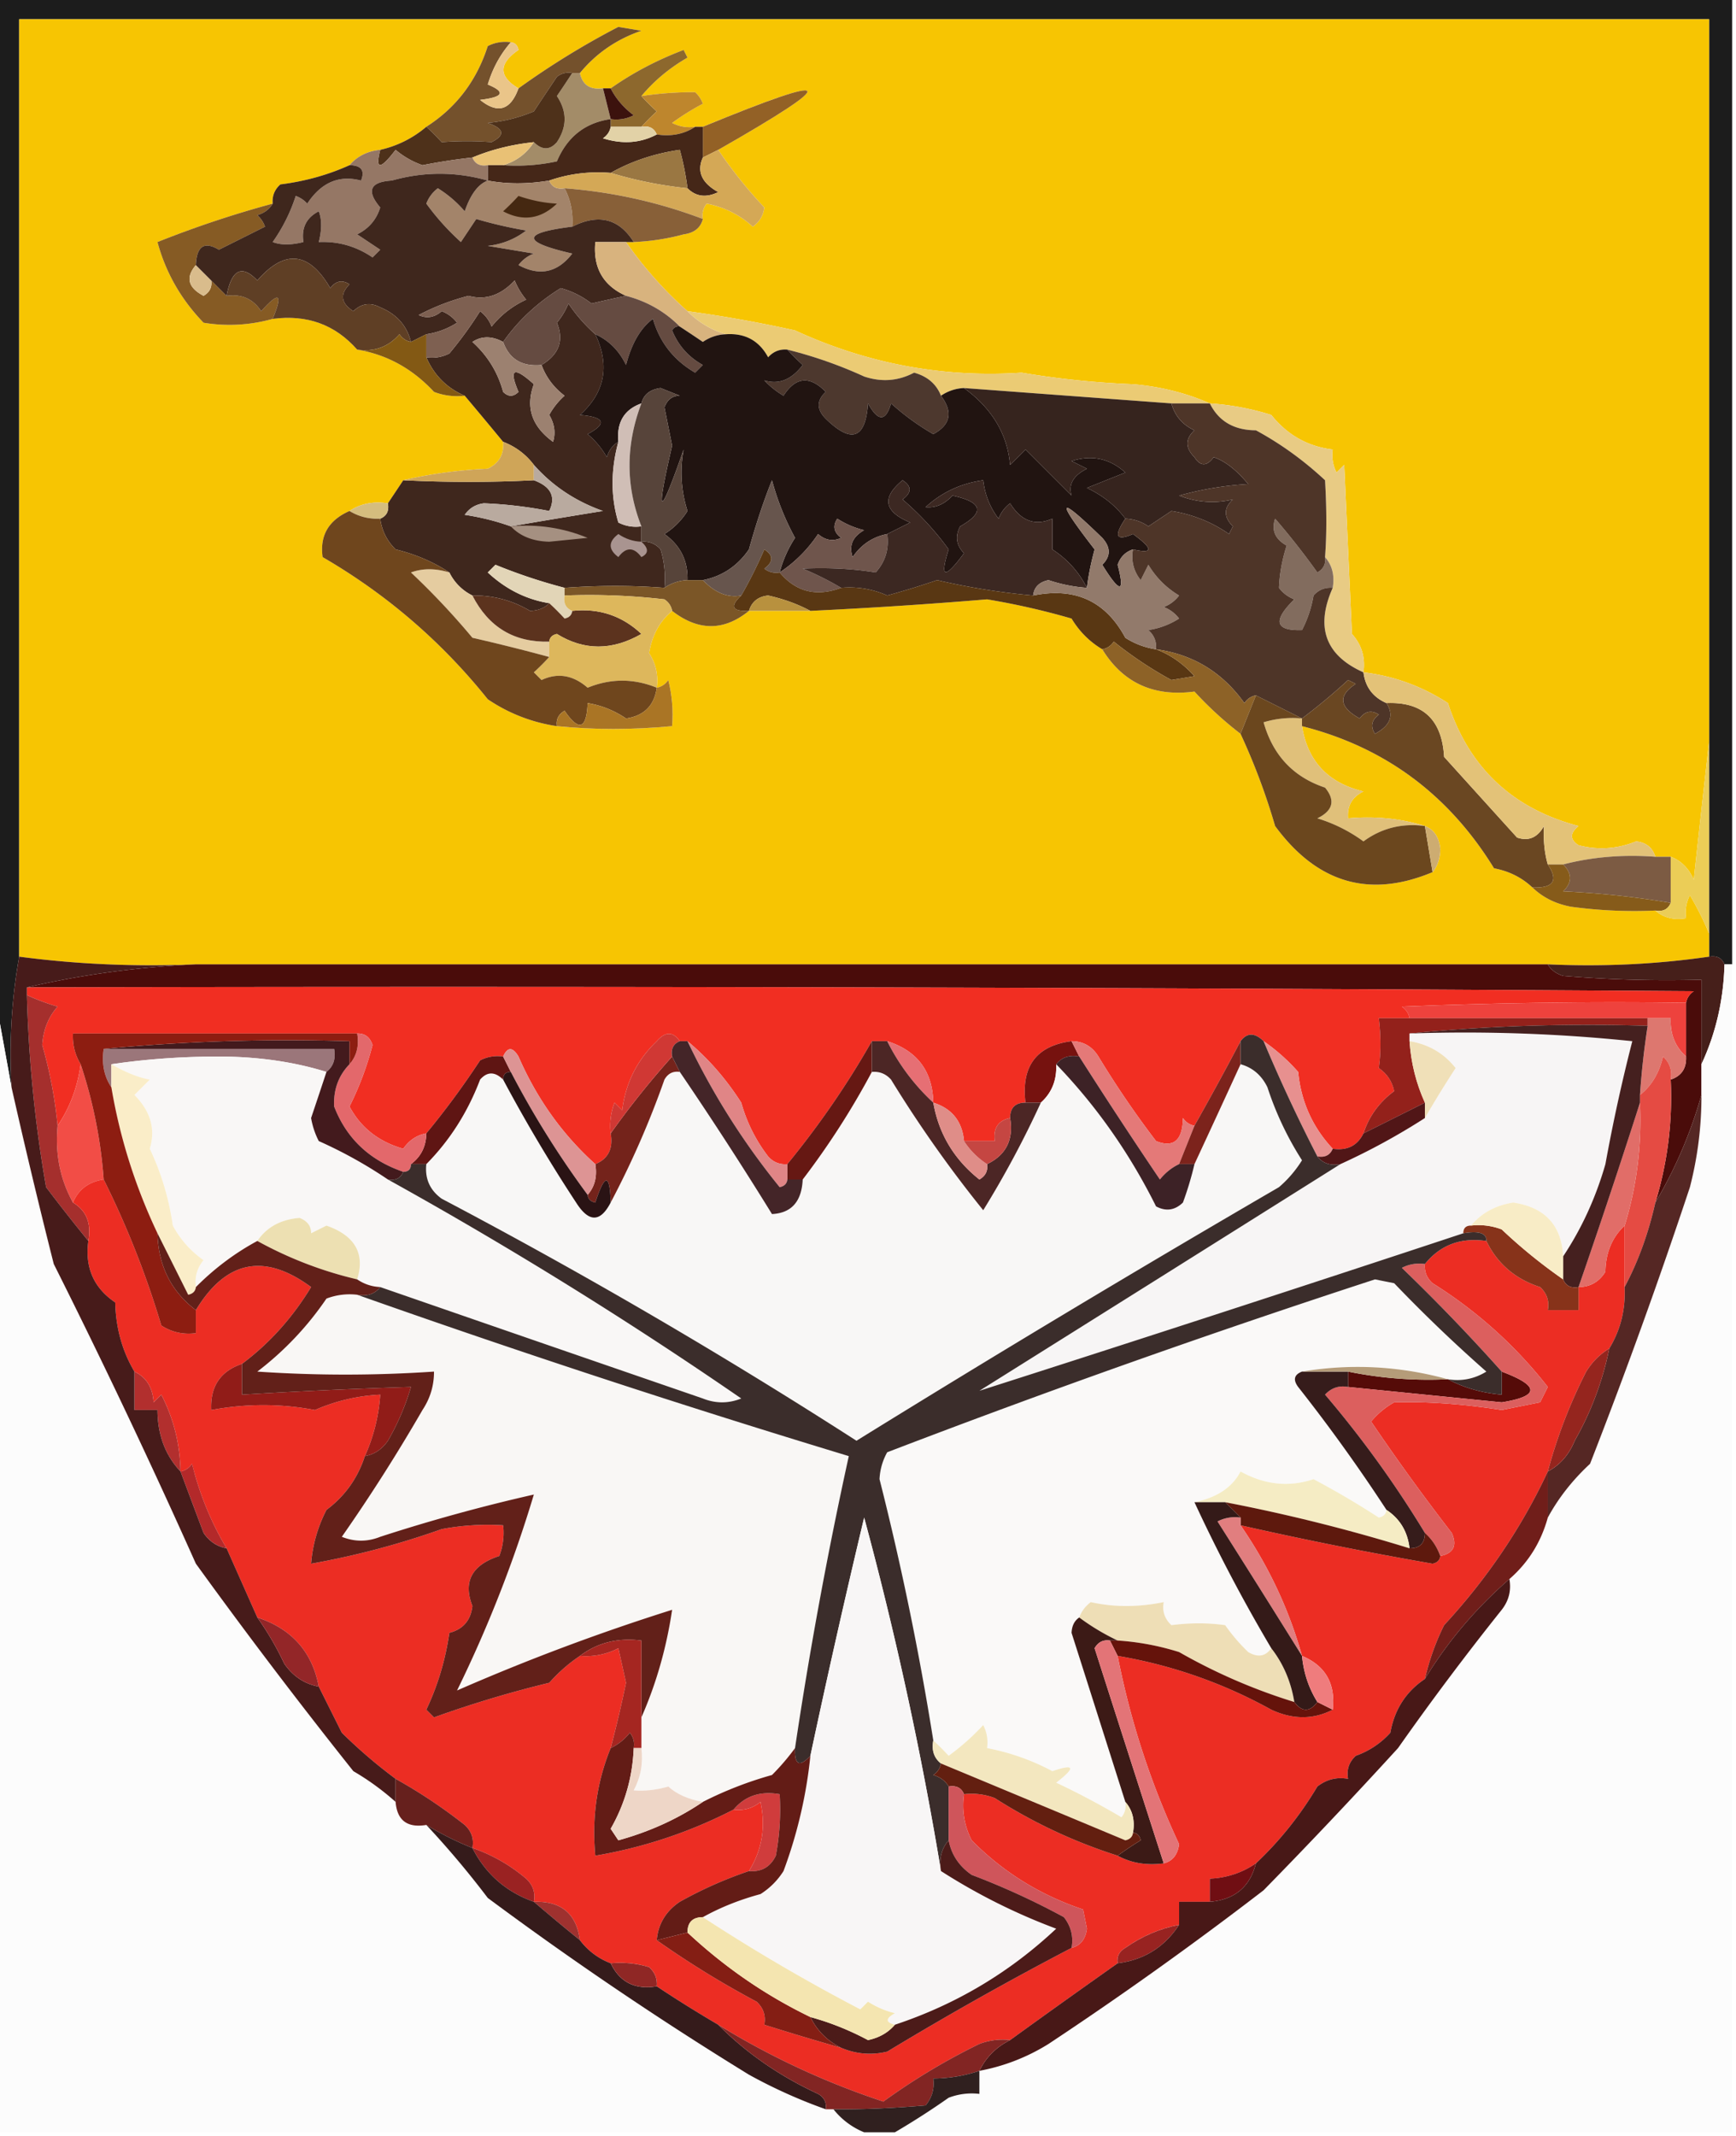<svg xmlns="http://www.w3.org/2000/svg" width="226" height="278" style="shape-rendering:geometricPrecision;text-rendering:geometricPrecision;image-rendering:optimizeQuality;fill-rule:evenodd;clip-rule:evenodd"><path style="opacity:1" fill="#1c1c1c" d="M-.5-.5h226v126h-1c-.342-.838-1.008-1.172-2-1V2.5H2.5v122c-.989 5.475-1.322 11.142-1 17l-2-11V-.5z"/><path style="opacity:1" fill="#f7c502" d="M222.5 96.5a3213.956 3213.956 0 0 0-2 18c-.641-1.493-1.641-2.493-3-3h-2c-.366-1.195-1.199-1.861-2.5-2-2.453.993-4.953 1.16-7.5.5-1.141-.741-1.141-1.575 0-2.5-8.602-2.27-14.268-7.603-17-16-3.389-2.2-7.056-3.532-11-4 .269-1.929-.231-3.595-1.5-5l-1-22-1 1a4.934 4.934 0 0 1-.5-3c-3.237-.386-5.903-1.886-8-4.5a34.084 34.084 0 0 0-8-1.5c-3.077-1.356-6.41-2.19-10-2.5a113.529 113.529 0 0 1-14.5-1.5c-10.223.68-20.057-1.154-29.5-5.5a171.482 171.482 0 0 0-14-2.5 51.156 51.156 0 0 1-8-9h1a29.51 29.51 0 0 0 6.5-1c1.376-.184 2.209-.85 2.5-2a2.428 2.428 0 0 1 .5-2c2.312.455 4.312 1.455 6 3 .87-.608 1.37-1.441 1.5-2.5a60.786 60.786 0 0 1-6-7.5c16.13-9.193 15.463-10.193-2-3h-1a4.932 4.932 0 0 1-3-.5 32.034 32.034 0 0 1 4-2.5 3.646 3.646 0 0 0-1-1.5 45.312 45.312 0 0 0-7 .5c1.663-1.99 3.663-3.657 6-5l-.5-1c-3.465 1.314-6.632 2.98-9.5 5h-1c-1.679.215-2.679-.452-3-2 2.112-2.563 4.779-4.396 8-5.5l-3-.5a104.808 104.808 0 0 0-13 8c-2.609-1.545-2.609-3.212 0-5-.124-.607-.457-.94-1-1a4.932 4.932 0 0 0-3 .5c-1.455 4.524-4.122 8.024-8 10.5a13.935 13.935 0 0 1-6 3c-1.653.16-2.986.826-4 2-2.8 1.266-5.8 2.1-9 2.5-.752.67-1.086 1.504-1 2.5a137.508 137.508 0 0 0-15 5c1.072 3.971 3.072 7.471 6 10.5a20.68 20.68 0 0 0 9-.5c4.464-.591 8.13.742 11 4 3.85.637 7.184 2.47 10 5.5a8.434 8.434 0 0 0 4 .5 826.992 826.992 0 0 1 5 6c.14 1.624-.527 2.79-2 3.5-3.856.177-7.523.677-11 1.5l-2 3c-1.915-.284-3.581.049-5 1-2.72 1.195-3.887 3.195-3.5 6 8.33 4.84 15.496 11.006 21.5 18.5a21.565 21.565 0 0 0 9 3.5c4.81.487 9.81.487 15 0a18.436 18.436 0 0 0-.5-6c-.383.556-.883.89-1.5 1 .213-1.644-.12-3.144-1-4.5.38-2.326 1.38-4.16 3-5.5 3.408 2.645 6.742 2.645 10 0h8c7.71-.366 15.376-.866 23-1.5a96.366 96.366 0 0 1 11 2.5c1.021 1.688 2.355 3.021 4 4 2.693 4.37 6.693 6.203 12 5.5a46.759 46.759 0 0 0 6 5.5 84.727 84.727 0 0 1 4.5 12c5.463 7.439 12.296 9.439 20.5 6 .647-.774.98-1.774 1-3-.14-1.53-.807-2.53-2-3-3.125-.979-6.458-1.313-10-1-.14-1.624.527-2.79 2-3.5-4.602-1.1-7.269-3.933-8-8.5 10.763 2.73 19.096 8.898 25 18.5 1.952.366 3.618 1.199 5 2.5 1.342 1.293 3.009 2.126 5 2.5 3.652.499 7.318.665 11 .5 1.068.934 2.401 1.268 4 1a4.934 4.934 0 0 1 .5-3 39.445 39.445 0 0 1 2.5 5v3c-6.813.991-13.813 1.325-21 1h-176c-7.852.325-15.518-.008-23-1V2.5h220v94z"/><path style="opacity:1" fill="#8d682d" d="M83.5 12.5c.59.652 1.257 1.318 2 2a30.943 30.943 0 0 0-2 2h-4v-1a4.932 4.932 0 0 0 3-.5c-1.314-.985-2.314-2.152-3-3.5 2.868-2.02 6.035-3.686 9.5-5l.5 1c-2.337 1.343-4.337 3.01-6 5z"/><path style="opacity:1" fill="#a38c68" d="M74.5 9.5h1c.321 1.548 1.321 2.215 3 2l1 4c-3.315.472-5.649 2.305-7 5.5-2.31.497-4.643.663-7 .5 1.72-.522 3.052-1.522 4-3 1.075 1.062 2.075 1.062 3 0 1.333-2 1.333-4 0-6a186.2 186.2 0 0 0 2-3z"/><path style="opacity:1" fill="#3c120d" d="M78.5 11.5h1c.686 1.348 1.686 2.515 3 3.5a4.932 4.932 0 0 1-3 .5l-1-4z"/><path style="opacity:1" fill="#be862d" d="M90.5 16.5c-1.419.951-3.085 1.285-5 1-.342-.838-1.008-1.172-2-1a30.943 30.943 0 0 1 2-2 30.943 30.943 0 0 1-2-2 45.312 45.312 0 0 1 7-.5c.457.414.79.914 1 1.5a32.034 32.034 0 0 0-4 2.5c.948.483 1.948.65 3 .5z"/><path style="opacity:1" fill="#74512c" d="M75.5 9.5h-1a2.427 2.427 0 0 0-2 .5 559.17 559.17 0 0 0-3 4.5 20.216 20.216 0 0 1-6 1.5c2.145.743 2.311 1.576.5 2.5a41.666 41.666 0 0 0-6.5 0 30.943 30.943 0 0 0-2-2c3.878-2.476 6.545-5.976 8-10.5a4.932 4.932 0 0 1 3-.5c-1.37 1.568-2.37 3.401-3 5.5 2.378.975 2.044 1.641-1 2 2.298 1.858 3.965 1.358 5-1.5 4.15-2.99 8.484-5.656 13-8l3 .5c-3.221 1.104-5.888 2.937-8 5.5z"/><path style="opacity:1" fill="#eac589" d="M66.5 5.5c.543.06.876.393 1 1-2.609 1.788-2.609 3.455 0 5-1.035 2.858-2.702 3.358-5 1.5 3.044-.359 3.378-1.025 1-2 .63-2.099 1.63-3.932 3-5.5z"/><path style="opacity:1" fill="#936126" d="m93.5 19.5-2 1v-4c17.463-7.193 18.13-6.193 2 3z"/><path style="opacity:1" fill="#4e311a" d="M74.5 9.5a186.2 186.2 0 0 1-2 3c1.333 2 1.333 4 0 6-.925 1.062-1.925 1.062-3 0-2.873.302-5.54.969-8 2a77.148 77.148 0 0 0-6.5 1 11.074 11.074 0 0 1-3.5-2c-2.007 2.63-2.674 2.63-2 0a13.935 13.935 0 0 0 6-3c.651.59 1.318 1.257 2 2 2.249-.17 4.416-.17 6.5 0 1.811-.924 1.645-1.757-.5-2.5a20.216 20.216 0 0 0 6-1.5 559.17 559.17 0 0 1 3-4.5 2.427 2.427 0 0 1 2-.5z"/><path style="opacity:1" fill="#e9c175" d="M69.5 18.5c-.948 1.478-2.28 2.478-4 3h-2c-.992.172-1.658-.162-2-1 2.46-1.031 5.127-1.698 8-2z"/><path style="opacity:1" fill="#452718" d="M79.5 15.5v1c-.11.617-.444 1.117-1 1.5 2.538.796 4.872.63 7-.5 1.915.285 3.581-.049 5-1h1v4c-.817 1.808-.15 3.308 2 4.5-1.566.765-2.9.598-4-.5a35.64 35.64 0 0 0-1-5c-3.293.476-6.293 1.476-9 3-2.779-.221-5.445.112-8 1-2.839.469-5.505.469-8 0v-2h2c2.357.163 4.69-.003 7-.5 1.351-3.195 3.685-5.028 7-5.5z"/><path style="opacity:1" fill="#e2d2a7" d="M79.5 16.5h4c.992-.172 1.658.162 2 1-2.128 1.13-4.462 1.296-7 .5.556-.383.89-.883 1-1.5z"/><path style="opacity:1" fill="#9a7742" d="M89.5 24.5a53.765 53.765 0 0 1-10-2c2.707-1.524 5.707-2.524 9-3a35.64 35.64 0 0 1 1 5z"/><path style="opacity:1" fill="#957765" d="M49.5 19.5c-.674 2.63-.007 2.63 2 0a11.074 11.074 0 0 0 3.5 2 77.148 77.148 0 0 1 6.5-1c.342.838 1.008 1.172 2 1v2c-4.155-1.178-8.322-1.178-12.5 0-2.831.17-3.331 1.337-1.5 3.5-.488 1.584-1.488 2.75-3 3.5l3 2-1 1c-2.118-1.446-4.451-2.113-7-2 .406-1.61.406-2.942 0-4-1.611.82-2.278 2.154-2 4-1.61.406-2.943.406-4 0a22.121 22.121 0 0 0 3-6c.586.21 1.086.543 1.5 1 1.819-2.757 4.152-3.757 7-3 .528-1.316.028-1.983-1.5-2 1.014-1.174 2.347-1.84 4-2z"/><path style="opacity:1" fill="#a3846a" d="M63.5 23.5c2.495.469 5.161.469 8 0 .342.838 1.008 1.172 2 1 .8 1.542 1.134 3.209 1 5-6.63.817-6.63 1.984 0 3.5-1.91 2.482-4.243 2.982-7 1.5a4.452 4.452 0 0 1 2-1.5l-6-1c1.884-.216 3.55-.883 5-2a56.691 56.691 0 0 1-6.5-1.5 582.15 582.15 0 0 1-2 3 32.292 32.292 0 0 1-4.5-5 4.452 4.452 0 0 1 1.5-2 14.974 14.974 0 0 1 3.5 3c.756-2.207 1.756-3.54 3-4z"/><path style="opacity:1" fill="#d4a856" d="M93.5 19.5a60.786 60.786 0 0 0 6 7.5c-.13 1.059-.63 1.892-1.5 2.5-1.688-1.545-3.688-2.545-6-3a2.428 2.428 0 0 0-.5 2c-5.739-2.183-11.739-3.516-18-4-.992.172-1.658-.162-2-1 2.555-.888 5.221-1.221 8-1a53.765 53.765 0 0 0 10 2c1.1 1.098 2.434 1.265 4 .5-2.15-1.192-2.817-2.692-2-4.5l2-1z"/><path style="opacity:1" fill="#452811" d="M67.5 25.5c1.705.588 3.372.921 5 1-2.1 2.02-4.433 2.354-7 1a30.943 30.943 0 0 0 2-2z"/><path style="opacity:1" fill="#886038" d="M73.5 24.5c6.261.484 12.261 1.817 18 4-.291 1.15-1.124 1.816-2.5 2a29.51 29.51 0 0 1-6.5 1c-1.915-3.056-4.582-3.723-8-2 .134-1.791-.2-3.458-1-5z"/><path style="opacity:1" fill="#865b24" d="M35.5 26.5c-.417.722-1.084 1.222-2 1.5.457.414.79.914 1 1.5-1.99.998-3.99 1.998-6 3-1.896-1.14-2.896-.473-3 2-1.367 1.593-1.034 2.926 1 4 .797-.457 1.13-1.124 1-2l2 2c1.951-.273 3.451.393 4.5 2 2.355-2.63 2.855-2.297 1.5 1a20.68 20.68 0 0 1-9 .5c-2.928-3.029-4.928-6.529-6-10.5a137.508 137.508 0 0 1 15-5z"/><path style="opacity:1" fill="#d9bc8c" d="m25.5 34.5 2 2c.13.876-.203 1.543-1 2-2.034-1.074-2.367-2.407-1-4z"/><path style="opacity:1" fill="#3f271d" d="M45.5 21.5c1.528.017 2.028.684 1.5 2-2.848-.757-5.181.243-7 3a3.646 3.646 0 0 0-1.5-1 22.121 22.121 0 0 1-3 6c1.057.406 2.39.406 4 0-.278-1.846.389-3.18 2-4 .406 1.058.406 2.39 0 4 2.549-.113 4.882.554 7 2l1-1-3-2c1.512-.75 2.512-1.916 3-3.5-1.831-2.163-1.331-3.33 1.5-3.5 4.178-1.178 8.345-1.178 12.5 0-1.244.46-2.244 1.793-3 4a14.974 14.974 0 0 0-3.5-3 4.452 4.452 0 0 0-1.5 2 32.292 32.292 0 0 0 4.5 5 582.15 582.15 0 0 0 2-3 56.691 56.691 0 0 0 6.5 1.5c-1.45 1.117-3.116 1.784-5 2l6 1a4.452 4.452 0 0 0-2 1.5c2.757 1.482 5.09.982 7-1.5-6.63-1.516-6.63-2.683 0-3.5 3.418-1.723 6.085-1.056 8 2h-5c-.313 3.337 1.02 5.67 4 7-1.397.295-2.897.629-4.5 1a11.292 11.292 0 0 0-4-2c-3.05 1.889-5.55 4.222-7.5 7-1.467-.792-2.8-.792-4 0 1.973 1.781 3.307 3.948 4 6.5.667.667 1.333.667 2 0-1.29-3.025-.624-3.359 2-1-1.108 2.99-.275 5.49 2.5 7.5.353-1.172.187-2.338-.5-3.5a9.265 9.265 0 0 1 2-2.5c-1.41-1.07-2.41-2.403-3-4 2.279-1.368 2.946-3.202 2-5.5a9.468 9.468 0 0 0 1.5-2.5 20.665 20.665 0 0 0 3.5 4c1.92 4.091 1.253 7.591-2 10.5 3.242.283 3.576 1.117 1 2.5a10.76 10.76 0 0 1 2.5 3c.278-.916.778-1.583 1.5-2-1 3.67-1 7.17 0 10.5.948.483 1.948.65 3 .5v2c.996-.086 1.83.248 2.5 1 .493 1.634.66 3.3.5 5-4.215-.323-8.548-.323-13 0a71.237 71.237 0 0 1-9-3l-1 1c2.34 2.18 5.007 3.513 8 4-.597.639-1.43.972-2.5 1-2.27-1.36-4.77-2.027-7.5-2a6.541 6.541 0 0 1-3-3c-2.064-1.368-4.398-2.368-7-3-1.13-1.122-1.797-2.456-2-4 .838-.342 1.172-1.008 1-2l2-3c5.727.283 11.394.283 17 0 2.228.822 2.895 2.155 2 4a55.713 55.713 0 0 0-8.5-1c-1.059.13-1.892.63-2.5 1.5 2.086.315 4.086.815 6 1.5 3.853-.666 7.853-1.333 12-2-3.58-1.266-6.58-3.266-9-6a8.95 8.95 0 0 0-4-3 826.992 826.992 0 0 0-5-6c-2.315-.992-3.982-2.658-5-5a4.932 4.932 0 0 0 3-.5 51.095 51.095 0 0 0 4-5.5 4.452 4.452 0 0 1 1.5 2 12.173 12.173 0 0 1 4.5-3.5 9.468 9.468 0 0 1-1.5-2.5c-1.816 1.941-3.816 2.608-6 2a29.917 29.917 0 0 0-6.5 2.5c1.049.492 2.049.326 3-.5a4.452 4.452 0 0 1 2 1.5 10.123 10.123 0 0 1-4 1.5l-2 1c-.531-2.124-1.864-3.624-4-4.5-1.284-.684-2.45-.517-3.5.5-1.617-1.036-1.784-2.203-.5-3.5-.95-.617-1.782-.45-2.5.5-2.762-4.761-5.929-5.094-9.5-1-2.012-2.11-3.345-1.443-4 2l-2-2-2-2c.104-2.473 1.104-3.14 3-2 2.01-1.002 4.01-2.002 6-3a3.646 3.646 0 0 0-1-1.5c.916-.278 1.583-.778 2-1.5-.086-.996.248-1.83 1-2.5 3.2-.4 6.2-1.234 9-2.5z"/><path style="opacity:1" fill="#d8b37e" d="M81.5 31.5a51.156 51.156 0 0 0 8 9 11.45 11.45 0 0 0 5 3 5.576 5.576 0 0 0-3 1 186.2 186.2 0 0 0-3-2c-1.93-1.95-4.263-3.283-7-4-2.98-1.33-4.313-3.663-4-7h4z"/><path style="opacity:1" fill="#5f3f25" d="M53.5 44.5c-.617-.11-1.117-.444-1.5-1-1.444 1.655-3.278 2.322-5.5 2-2.87-3.258-6.536-4.591-11-4 1.355-3.297.855-3.63-1.5-1-1.049-1.607-2.549-2.273-4.5-2 .655-3.443 1.988-4.11 4-2 3.571-4.094 6.738-3.761 9.5 1 .718-.95 1.55-1.117 2.5-.5-1.284 1.297-1.117 2.464.5 3.5 1.05-1.017 2.216-1.184 3.5-.5 2.136.876 3.469 2.376 4 4.5z"/><path style="opacity:1" fill="#654b41" d="M81.5 38.5c2.737.717 5.07 2.05 7 4-.438-.065-.772.101-1 .5.805 1.972 2.138 3.472 4 4.5l-1 1c-2.784-1.614-4.618-3.948-5.5-7-1.604 1.187-2.77 3.187-3.5 6-.91-1.875-2.243-3.208-4-4a20.665 20.665 0 0 1-3.5-4 9.468 9.468 0 0 1-1.5 2.5c.946 2.298.279 4.132-2 5.5-2.534.24-4.2-.76-5-3 1.95-2.778 4.45-5.111 7.5-7a11.292 11.292 0 0 1 4 2c1.603-.371 3.103-.705 4.5-1z"/><path style="opacity:1" fill="#ebcb74" d="M89.5 40.5c4.69.638 9.356 1.471 14 2.5 9.443 4.346 19.277 6.18 29.5 5.5 4.749.805 9.582 1.305 14.5 1.5 3.59.31 6.923 1.144 10 2.5h-5c-8.697-.642-17.697-1.31-27-2a5.728 5.728 0 0 0-3 1c-.605-1.526-1.771-2.526-3.5-3-2.064 1.091-4.231 1.258-6.5.5a57.15 57.15 0 0 0-10-3.5c-.996-.086-1.829.248-2.5 1-1.174-2.17-3.007-3.17-5.5-3a11.45 11.45 0 0 1-5-3z"/><path style="opacity:1" fill="#7e6051" d="M55.5 46.5v-3a10.123 10.123 0 0 0 4-1.5 4.452 4.452 0 0 0-2-1.5c-.951.826-1.951.992-3 .5a29.917 29.917 0 0 1 6.5-2.5c2.184.608 4.184-.059 6-2 .374.916.874 1.75 1.5 2.5a12.173 12.173 0 0 0-4.5 3.5 4.452 4.452 0 0 0-1.5-2 51.095 51.095 0 0 1-4 5.5 4.932 4.932 0 0 1-3 .5z"/><path style="opacity:1" fill="#9c8170" d="M65.5 44.5c.8 2.24 2.466 3.24 5 3 .59 1.597 1.59 2.93 3 4a9.265 9.265 0 0 0-2 2.5c.687 1.162.853 2.328.5 3.5-2.775-2.01-3.608-4.51-2.5-7.5-2.624-2.359-3.29-2.025-2 1-.667.667-1.333.667-2 0-.693-2.552-2.027-4.719-4-6.5 1.2-.792 2.533-.792 4 0z"/><path style="opacity:1" fill="#835914" d="m53.5 44.5 2-1v3c1.018 2.342 2.685 4.008 5 5a8.434 8.434 0 0 1-4-.5c-2.816-3.03-6.15-4.863-10-5.5 2.222.322 4.056-.345 5.5-2 .383.556.883.89 1.5 1z"/><path style="opacity:1" fill="#4d382e" d="M102.5 45.5a57.15 57.15 0 0 1 10 3.5c2.269.758 4.436.591 6.5-.5 1.729.474 2.895 1.474 3.5 3 1.587 2.12 1.254 3.786-1 5a32.375 32.375 0 0 1-5.5-4c-.691 2.391-1.691 2.391-3 0-.311 4.614-2.145 5.28-5.5 2-1.211-1.22-1.211-2.387 0-3.5-2.078-2.134-3.912-1.968-5.5.5a11.371 11.371 0 0 1-2.5-2c1.873.59 3.54-.078 5-2a30.968 30.968 0 0 1-2-2z"/><path style="opacity:1" fill="#211411" d="M88.5 42.5a186.2 186.2 0 0 1 3 2 5.576 5.576 0 0 1 3-1c2.493-.17 4.326.83 5.5 3 .671-.752 1.504-1.086 2.5-1a30.968 30.968 0 0 0 2 2c-1.46 1.922-3.127 2.59-5 2a11.371 11.371 0 0 0 2.5 2c1.588-2.468 3.422-2.634 5.5-.5-1.211 1.113-1.211 2.28 0 3.5 3.355 3.28 5.189 2.614 5.5-2 1.309 2.391 2.309 2.391 3 0a32.375 32.375 0 0 0 5.5 4c2.254-1.214 2.587-2.88 1-5a5.728 5.728 0 0 1 3-1c3.642 2.654 5.642 5.987 6 10l2-2 6 6c-.44-1.453.226-2.62 2-3.5l-2-1c2.64-.839 4.973-.339 7 1.5l-5 2c2.086.989 3.753 2.322 5 4-1.533 2.29-1.2 2.956 1 2 2.662 1.943 2.662 2.61 0 2-.978.311-1.645.978-2 2 .977 3.736.31 3.736-2 0 1.115-1.098 1.115-2.265 0-3.5-5.831-5.667-6.164-5.167-1 1.5-.486 1.804-.819 3.47-1 5-1.034-2.053-2.534-3.72-4.5-5v-4c-2.23.989-4.064.322-5.5-2a4.458 4.458 0 0 0-1.5 2c-1.117-1.45-1.784-3.116-2-5-2.908.408-5.408 1.575-7.5 3.5 1.277.127 2.443-.373 3.5-1.5 3.904.837 4.237 2.17 1 4-.684 1.284-.517 2.45.5 3.5-2.534 3.432-3.201 3.265-2-.5a37.414 37.414 0 0 0-6-6.5c1.211-.893 1.211-1.726 0-2.5-2.755 2.261-2.422 4.094 1 5.5l-3 1.5c-1.871.359-3.371 1.359-4.5 3-.507-1.496-.007-2.663 1.5-3.5a11.357 11.357 0 0 1-3.5-1.5c-.617.95-.451 1.782.5 2.5-1.049.492-2.049.326-3-.5a17.857 17.857 0 0 1-5 5 15.424 15.424 0 0 1 2-4.5 34.299 34.299 0 0 1-3-7.5c-1.055 2.61-2.055 5.61-3 9-1.493 2.17-3.493 3.504-6 4h-2c.071-2.524-.929-4.524-3-6a9.427 9.427 0 0 0 3-3c-.835-2.64-1.002-5.307-.5-8-3.193 9.142-3.693 8.975-1.5-.5l-1-5c.392-1.01 1.058-1.51 2-1.5l-2.5-1c-1.376.184-2.209.85-2.5 2-2.24.8-3.24 2.466-3 5-.722.417-1.222 1.084-1.5 2a10.76 10.76 0 0 0-2.5-3c2.576-1.383 2.242-2.217-1-2.5 3.253-2.909 3.92-6.409 2-10.5 1.757.792 3.09 2.125 4 4 .73-2.813 1.896-4.813 3.5-6 .882 3.052 2.716 5.386 5.5 7l1-1c-1.862-1.028-3.195-2.528-4-4.5.228-.399.562-.565 1-.5z"/><path style="opacity:1" fill="#36241e" d="M125.5 50.5c9.303.69 18.303 1.358 27 2 .444 1.613 1.444 2.78 3 3.5-1.211 1.113-1.211 2.28 0 3.5.774 1.211 1.607 1.211 2.5 0 1.46.482 2.96 1.649 4.5 3.5a42.717 42.717 0 0 0-9 1.5c2.326.89 4.659 1.057 7 .5-1.211 1.113-1.211 2.28 0 3.5l-.5 1c-2.224-1.554-4.724-2.554-7.5-3l-3 2a5.577 5.577 0 0 0-3-1c-1.247-1.678-2.914-3.011-5-4l5-2c-2.027-1.839-4.36-2.339-7-1.5l2 1c-1.774.88-2.44 2.047-2 3.5l-6-6-2 2c-.358-4.013-2.358-7.346-6-10z"/><path style="opacity:1" fill="#d0beb6" d="M83.5 52.5c-2.059 5.425-2.059 10.758 0 16a4.932 4.932 0 0 1-3-.5c-1-3.33-1-6.83 0-10.5-.24-2.534.76-4.2 3-5z"/><path style="opacity:1" fill="#e8cb84" d="M157.5 52.5c2.716.178 5.383.678 8 1.5 2.097 2.614 4.763 4.114 8 4.5a4.934 4.934 0 0 0 .5 3l1-1 1 22c1.269 1.405 1.769 3.071 1.5 5-4.953-2.208-6.287-5.875-4-11 .268-1.599-.066-2.932-1-4 .221-2.89.221-6.223 0-10-2.775-2.586-5.775-4.753-9-6.5-2.845-.008-4.845-1.175-6-3.5z"/><path style="opacity:1" fill="#cfa558" d="M65.5 57.5a8.95 8.95 0 0 1 4 3v2c-5.606.283-11.273.283-17 0 3.477-.823 7.144-1.323 11-1.5 1.473-.71 2.14-1.876 2-3.5z"/><path style="opacity:1" fill="#57443a" d="M89.5 75.5a5.728 5.728 0 0 0-3 1c.16-1.7-.007-3.366-.5-5-.67-.752-1.504-1.086-2.5-1v-2c-2.059-5.242-2.059-10.575 0-16 .291-1.15 1.124-1.816 2.5-2l2.5 1c-.942-.01-1.608.49-2 1.5l1 5c-2.193 9.475-1.693 9.642 1.5.5-.502 2.693-.335 5.36.5 8a9.427 9.427 0 0 1-3 3c2.071 1.476 3.071 3.476 3 6z"/><path style="opacity:1" fill="#b9aa9f" d="M69.5 60.5c2.42 2.734 5.42 4.734 9 6-4.147.667-8.147 1.334-12 2a31.956 31.956 0 0 0-6-1.5c.608-.87 1.441-1.37 2.5-1.5 2.806.11 5.64.443 8.5 1 .895-1.845.228-3.178-2-4v-2z"/><path style="opacity:1" fill="#d5bd7e" d="M45.5 66.5c1.419-.951 3.085-1.284 5-1 .172.992-.162 1.658-1 2-1.459.067-2.792-.266-4-1z"/><path style="opacity:1" fill="#67554d" d="M101.5 74.5a2.427 2.427 0 0 1-2-.5c1.211-.893 1.211-1.726 0-2.5a58.217 58.217 0 0 1-3 6c-1.738.328-3.405-.339-5-2 2.507-.496 4.507-1.83 6-4 .945-3.39 1.945-6.39 3-9a34.299 34.299 0 0 0 3 7.5 15.424 15.424 0 0 0-2 4.5z"/><path style="opacity:1" fill="#a59081" d="M66.5 68.5c3.478-.316 6.812.184 10 1.5l-5 .5c-2.14-.056-3.806-.723-5-2z"/><path style="opacity:1" fill="#a99490" d="M83.5 70.5c.963.864.963 1.53 0 2-1-1.333-2-1.333-3 0-1.333-1-1.333-2 0-3 .917.627 1.917.96 3 1z"/><path style="opacity:1" fill="#6f554c" d="M115.5 69.5c.269 1.929-.231 3.595-1.5 5-2.967-.486-6.134-.653-9.5-.5a38.715 38.715 0 0 1 5 2.5c-3.215 1.197-5.882.53-8-2a17.857 17.857 0 0 0 5-5c.951.826 1.951.992 3 .5-.951-.718-1.117-1.55-.5-2.5 1.067.69 2.234 1.19 3.5 1.5-1.507.837-2.007 2.004-1.5 3.5 1.129-1.641 2.629-2.641 4.5-3z"/><path style="opacity:1" fill="#3c2822" d="M141.5 76.5a20.227 20.227 0 0 1-5-1c-1.213.247-1.88.914-2 2a91.57 91.57 0 0 1-12.5-2 109.636 109.636 0 0 1-6.5 2 11.99 11.99 0 0 0-6-1 38.715 38.715 0 0 0-5-2.5c3.366-.153 6.533.014 9.5.5 1.269-1.405 1.769-3.071 1.5-5l3-1.5c-3.422-1.406-3.755-3.239-1-5.5 1.211.774 1.211 1.607 0 2.5a37.414 37.414 0 0 1 6 6.5c-1.201 3.765-.534 3.932 2 .5-1.017-1.05-1.184-2.216-.5-3.5 3.237-1.83 2.904-3.163-1-4-1.057 1.127-2.223 1.627-3.5 1.5 2.092-1.925 4.592-3.092 7.5-3.5.216 1.884.883 3.55 2 5a4.458 4.458 0 0 1 1.5-2c1.436 2.322 3.27 2.989 5.5 2v4c1.966 1.28 3.466 2.947 4.5 5z"/><path style="opacity:1" fill="#e5cca0" d="M58.5 74.5a6.541 6.541 0 0 0 3 3c2.112 4.125 5.445 6.125 10 6v2a255.8 255.8 0 0 0-10-2.5 96.955 96.955 0 0 0-8-8.5c1.503-.552 3.17-.552 5 0z"/><path style="opacity:1" fill="#e2d5b7" d="M73.5 76.5v1c-.172.992.162 1.658 1 2-.06.543-.393.876-1 1a30.943 30.943 0 0 0-2-2c-2.993-.487-5.66-1.82-8-4l1-1a71.237 71.237 0 0 0 9 3z"/><path style="opacity:1" fill="#826c5e" d="M172.5 72.5c.934 1.068 1.268 2.401 1 4-.996-.086-1.829.248-2.5 1a15.252 15.252 0 0 1-1.5 4.5c-3.511.12-3.845-1.213-1-4a4.451 4.451 0 0 1-2-1.5c.069-1.778.403-3.611 1-5.5-1.507-.837-2.007-2.004-1.5-3.5a98.323 98.323 0 0 1 5.5 7c.798-.457 1.131-1.124 1-2z"/><path style="opacity:1" fill="#7b5627" d="M86.5 76.5a5.728 5.728 0 0 1 3-1h2c1.595 1.661 3.262 2.328 5 2-1.531 1.424-1.198 2.091 1 2-3.258 2.645-6.592 2.645-10 0-.11-.617-.444-1.117-1-1.5a84.938 84.938 0 0 0-13-.5v-1c4.452-.323 8.785-.323 13 0z"/><path style="opacity:1" fill="#593713" d="M101.5 74.5c2.118 2.53 4.785 3.197 8 2a11.99 11.99 0 0 1 6 1 109.636 109.636 0 0 0 6.5-2 91.57 91.57 0 0 0 12.5 2c5.436-1.113 9.436.72 12 5.5a10.122 10.122 0 0 0 4 1.5c1.878.708 3.545 1.874 5 3.5l-3 .5a50.774 50.774 0 0 1-7.5-5c-.383.556-.883.89-1.5 1-1.645-.979-2.979-2.312-4-4a96.366 96.366 0 0 0-11-2.5 648.637 648.637 0 0 1-23 1.5c-1.637-.88-3.47-1.546-5.5-2-1.301.139-2.134.805-2.5 2-2.198.091-2.531-.576-1-2a58.217 58.217 0 0 0 3-6c1.211.774 1.211 1.607 0 2.5a2.427 2.427 0 0 0 2 .5z"/><path style="opacity:1" fill="#b8913e" d="M105.5 79.5h-8c.366-1.195 1.199-1.861 2.5-2 2.03.454 3.863 1.12 5.5 2z"/><path style="opacity:1" fill="#927a6b" d="M147.5 71.5c-.262 1.478.071 2.811 1 4l1-2c1 1.667 2.333 3 4 4a4.451 4.451 0 0 1-2 1.5 4.451 4.451 0 0 1 2 1.5 10.255 10.255 0 0 1-4 1.5c.752.67 1.086 1.504 1 2.5a10.122 10.122 0 0 1-4-1.5c-2.564-4.78-6.564-6.613-12-5.5.12-1.086.787-1.753 2-2 1.635.546 3.301.88 5 1 .181-1.53.514-3.196 1-5-5.164-6.667-4.831-7.167 1-1.5 1.115 1.235 1.115 2.402 0 3.5 2.31 3.736 2.977 3.736 2 0 .355-1.022 1.022-1.689 2-2z"/><path style="opacity:1" fill="#5c331e" d="M61.5 77.5c2.73-.027 5.23.64 7.5 2 1.07-.028 1.903-.361 2.5-1 .651.59 1.318 1.257 2 2 .607-.124.94-.457 1-1 3.482-.373 6.482.627 9 3-3.806 2.186-7.473 2.186-11 0-.607.124-.94.457-1 1-4.555.125-7.888-1.875-10-6z"/><path style="opacity:1" fill="#4e3528" d="M152.5 52.5h5c1.155 2.325 3.155 3.492 6 3.5 3.225 1.747 6.225 3.914 9 6.5.221 3.777.221 7.11 0 10 .131.876-.202 1.543-1 2a98.323 98.323 0 0 0-5.5-7c-.507 1.496-.007 2.663 1.5 3.5-.597 1.889-.931 3.722-1 5.5a4.451 4.451 0 0 0 2 1.5c-2.845 2.787-2.511 4.12 1 4a15.252 15.252 0 0 0 1.5-4.5c.671-.752 1.504-1.086 2.5-1-2.287 5.125-.953 8.792 4 11 .238 1.904 1.238 3.238 3 4 1.012 1.6.512 2.933-1.5 4-.617-.95-.451-1.782.5-2.5-.949-.617-1.782-.45-2.5.5-2.668-1.48-2.835-2.98-.5-4.5l-1-.5a78.65 78.65 0 0 1-6 5l-6-3c-.617.11-1.117.444-1.5 1-2.866-4.012-6.699-6.346-11.5-7 .086-.996-.248-1.83-1-2.5a10.255 10.255 0 0 0 4-1.5 4.451 4.451 0 0 0-2-1.5 4.451 4.451 0 0 0 2-1.5c-1.667-1-3-2.333-4-4l-1 2c-.929-1.189-1.262-2.522-1-4 2.662.61 2.662-.057 0-2-2.2.956-2.533.29-1-2a5.577 5.577 0 0 1 3 1l3-2c2.776.446 5.276 1.446 7.5 3l.5-1c-1.211-1.22-1.211-2.387 0-3.5-2.341.557-4.674.39-7-.5a42.717 42.717 0 0 1 9-1.5c-1.54-1.851-3.04-3.018-4.5-3.5-.893 1.211-1.726 1.211-2.5 0-1.211-1.22-1.211-2.387 0-3.5-1.556-.72-2.556-1.887-3-3.5z"/><path style="opacity:1" fill="#ddb75c" d="M73.5 77.5c4.346-.166 8.68.001 13 .5.556.383.89.883 1 1.5-1.62 1.34-2.62 3.174-3 5.5.88 1.356 1.213 2.856 1 4.5-3.005-1.224-6.005-1.224-9 0-1.902-1.651-3.902-1.984-6-1l-1-1a30.943 30.943 0 0 0 2-2v-2c.06-.543.393-.876 1-1 3.527 2.186 7.194 2.186 11 0-2.518-2.373-5.518-3.373-9-3-.838-.342-1.172-1.008-1-2z"/><path style="opacity:1" fill="#8d6227" d="M150.5 84.5c4.801.654 8.634 2.988 11.5 7 .383-.556.883-.89 1.5-1l-2 5a46.759 46.759 0 0 1-6-5.5c-5.307.703-9.307-1.13-12-5.5.617-.11 1.117-.444 1.5-1a50.774 50.774 0 0 0 7.5 5l3-.5c-1.455-1.626-3.122-2.792-5-3.5z"/><path style="opacity:1" fill="#6f461d" d="M45.5 66.5c1.208.734 2.541 1.067 4 1 .203 1.544.87 2.878 2 4 2.602.632 4.936 1.632 7 3-1.83-.552-3.497-.552-5 0a96.955 96.955 0 0 1 8 8.5 255.8 255.8 0 0 1 10 2.5 30.943 30.943 0 0 1-2 2l1 1c2.098-.984 4.098-.651 6 1 2.995-1.224 5.995-1.224 9 0-.318 2.318-1.652 3.652-4 4-1.556-1.047-3.223-1.714-5-2-.133 3.396-1.133 3.73-3 1-.797.457-1.13 1.124-1 2a21.565 21.565 0 0 1-9-3.5C57.496 83.506 50.33 77.34 42 72.5c-.387-2.805.78-4.805 3.5-6z"/><path style="opacity:1" fill="#aa7525" d="M72.5 94.5c-.13-.876.203-1.543 1-2 1.867 2.73 2.867 2.396 3-1 1.777.286 3.444.953 5 2 2.348-.348 3.682-1.682 4-4 .617-.11 1.117-.444 1.5-1 .496 1.973.662 3.973.5 6-5.19.487-10.19.487-15 0z"/><path style="opacity:1" fill="#6a4722" d="M180.5 91.5c4.722-.196 7.222 2.138 7.5 7 3.138 3.474 6.305 6.974 9.5 10.5 1.496.507 2.663.007 3.5-1.5-.096 1.881.071 3.547.5 5 1.414 2.098.748 3.098-2 3-1.382-1.301-3.048-2.134-5-2.5-5.904-9.602-14.237-15.77-25-18.5v-1a78.65 78.65 0 0 0 6-5l1 .5c-2.335 1.52-2.168 3.02.5 4.5.718-.95 1.551-1.117 2.5-.5-.951.718-1.117 1.55-.5 2.5 2.012-1.067 2.512-2.4 1.5-4z"/><path style="opacity:1" fill="#e3c278" d="M177.5 87.5c3.944.468 7.611 1.8 11 4 2.732 8.397 8.398 13.73 17 16-1.141.925-1.141 1.759 0 2.5 2.547.66 5.047.493 7.5-.5 1.301.139 2.134.805 2.5 2-4.202-.317-8.202.017-12 1h-2c-.429-1.453-.596-3.119-.5-5-.837 1.507-2.004 2.007-3.5 1.5a9055.802 9055.802 0 0 1-9.5-10.5c-.278-4.862-2.778-7.196-7.5-7-1.762-.762-2.762-2.096-3-4z"/><path style="opacity:1" fill="#e0c07a" d="M169.5 93.5v1c.731 4.567 3.398 7.4 8 8.5-1.473.71-2.14 1.876-2 3.5 3.542-.313 6.875.021 10 1-2.982-.396-5.649.271-8 2a20.035 20.035 0 0 0-6-3c2.042-1.003 2.375-2.337 1-4-4.122-1.374-6.789-4.208-8-8.5a12.935 12.935 0 0 1 5-.5z"/><path style="opacity:1" fill="#6b471e" d="m163.5 90.5 6 3a12.935 12.935 0 0 0-5 .5c1.211 4.292 3.878 7.126 8 8.5 1.375 1.663 1.042 2.997-1 4a20.035 20.035 0 0 1 6 3c2.351-1.729 5.018-2.396 8-2l1 6c-8.204 3.439-15.037 1.439-20.5-6a84.727 84.727 0 0 0-4.5-12l2-5z"/><path style="opacity:1" fill="#cdac71" d="M185.5 107.5c1.193.47 1.86 1.47 2 3-.02 1.226-.353 2.226-1 3l-1-6z"/><path style="opacity:1" fill="#7c5b43" d="M215.5 111.5h2v6a116.338 116.338 0 0 0-14-1.5c1.184-1.145 1.184-2.312 0-3.5 3.798-.983 7.798-1.317 12-1z"/><path style="opacity:1" fill="#865b1a" d="M201.5 112.5h2c1.184 1.188 1.184 2.355 0 3.5 4.75.223 9.416.723 14 1.5-.342.838-1.008 1.172-2 1a60.931 60.931 0 0 1-11-.5c-1.991-.374-3.658-1.207-5-2.5 2.748.098 3.414-.902 2-3z"/><path style="opacity:1" fill="#ebcd57" d="M222.5 96.5v25a39.445 39.445 0 0 0-2.5-5 4.934 4.934 0 0 0-.5 3c-1.599.268-2.932-.066-4-1 .992.172 1.658-.162 2-1v-6c1.359.507 2.359 1.507 3 3 .667-6.154 1.333-12.154 2-18z"/><path style="opacity:1" fill="#4a0c0a" d="M25.5 125.5h176c.418.722 1.084 1.222 2 1.5 5.991.499 11.991.666 18 .5v15a58.855 58.855 0 0 1-6 14 46.93 46.93 0 0 0 2-16c1.406-.473 2.073-1.473 2-3v-7c.111-.617.444-1.117 1-1.5-72.333-.5-144.666-.667-217-.5 7.11-1.652 14.443-2.652 22-3z"/><path style="opacity:1" fill="#f12e22" d="M3.5 129.5v-1c72.334-.167 144.667 0 217 .5-.556.383-.889.883-1 1.5-12.338-.167-24.671 0-37 .5.556.383.889.883 1 1.5h-4c.284 2.377.284 4.544 0 6.5 1.074.739 1.741 1.739 2 3-1.938 1.431-3.271 3.265-4 5.5-.787 1.604-2.12 2.271-4 2-2.623-2.801-4.123-6.135-4.5-10a25.14 25.14 0 0 0-4.5-4c-1.152-1.125-2.152-1.125-3 0a417.621 417.621 0 0 1-6 11c-.617-.111-1.117-.444-1.5-1-.049 2.916-1.216 3.916-3.5 3a124.062 124.062 0 0 1-7.5-11c-.816-1.323-1.983-1.989-3.5-2-4.572.587-6.572 3.254-6 8-1.333 0-2 .667-2 2-1.548.321-2.215 1.321-2 3h-4c-.238-2.569-1.571-4.235-4-5-.088-4.089-2.088-6.756-6-8h-2c-3.142 5.543-6.808 10.876-11 16-.996.086-1.829-.248-2.5-1a20.497 20.497 0 0 1-3.5-7c-1.993-3.115-4.326-5.782-7-8h-1c-.886-1.276-1.886-1.276-3 0-2.56 2.452-4.06 5.452-4.5 9l-1-1a8.435 8.435 0 0 0-.5 4c.343 1.983-.323 3.317-2 4-4.275-3.842-7.609-8.509-10-14-.757-1.273-1.423-1.273-2 0a4.934 4.934 0 0 0-3 .5 107.734 107.734 0 0 1-7 9.5c-1.235.221-2.235.888-3 2-3.196-.909-5.529-2.742-7-5.5a40.626 40.626 0 0 0 3-8c-.336-1.03-1.003-1.53-2-1.5h-37c-.067 1.459.266 2.792 1 4-.402 2.977-1.402 5.643-3 8a58.741 58.741 0 0 0-2-10.5c.13-1.981.796-3.647 2-5a28.22 28.22 0 0 1-4-1.5z"/><path style="opacity:1" fill="#461f1a" d="M222.5 124.5c.992-.172 1.658.162 2 1-.127 4.651-1.127 8.985-3 13v-11a162.597 162.597 0 0 1-18-.5c-.916-.278-1.582-.778-2-1.5 7.187.325 14.187-.009 21-1z"/><path style="opacity:1" fill="#ee423d" d="M219.5 130.5v7c-1.431-1.28-2.098-2.947-2-5h-34c-.111-.617-.444-1.117-1-1.5 12.329-.5 24.662-.667 37-.5z"/><path style="opacity:1" fill="#fcfcfc" d="M224.5 125.5h1v152h-109a100.304 100.304 0 0 0 7-4.5 8.43 8.43 0 0 1 4-.5v-3a25.93 25.93 0 0 0 9-3.5 488.574 488.574 0 0 0 28-20 722.854 722.854 0 0 0 17.5-18.5 370.474 370.474 0 0 1 13.5-18c.929-1.189 1.262-2.522 1-4 2.45-2.129 4.117-4.796 5-8 1.387-2.553 3.22-4.886 5.5-7a740.248 740.248 0 0 0 13-36 47.208 47.208 0 0 0 1.5-12v-4c1.873-4.015 2.873-8.349 3-13z"/><path style="opacity:1" fill="#93211b" d="M183.5 132.5h31v1c-10.514-.328-20.847.006-31 1v1c.194 2.83.861 5.496 2 8l-8 4c.729-2.235 2.062-4.069 4-5.5-.259-1.261-.926-2.261-2-3 .284-1.956.284-4.123 0-6.5h4z"/><path style="opacity:1" fill="#f7f5f5" d="M183.5 135.5v-1c9.69-.332 19.356.002 29 1a227.656 227.656 0 0 0-3.5 16c-1.257 4.375-3.091 8.375-5.5 12-.213-4.05-2.38-6.383-6.5-7-2.296.359-4.129 1.359-5.5 3-.667 0-1 .333-1 1a6785.47 6785.47 0 0 1-63 20.5 37907.95 37907.95 0 0 0 47-29.5 86.549 86.549 0 0 0 11-6 145.623 145.623 0 0 1 4-6.5c-1.534-1.935-3.534-3.101-6-3.5z"/><path style="opacity:1" fill="#9b767a" d="M13.5 136.5h30c.237 1.291-.096 2.291-1 3-4.282-1.327-8.95-1.993-14-2-4.846.001-9.512.334-14 1v3c-.951-1.419-1.284-3.085-1-5z"/><path style="opacity:1" fill="#e7908f" d="M164.5 135.5a25.14 25.14 0 0 1 4.5 4c.377 3.865 1.877 7.199 4.5 10-.342.838-1.008 1.172-2 1-2.523-4.9-4.857-9.9-7-15z"/><path style="opacity:1" fill="#f9f7f6" d="M14.5 138.5c4.488-.666 9.154-.999 14-1 5.05.007 9.718.673 14 2-.656 1.984-1.322 3.984-2 6a10.31 10.31 0 0 0 1 3 58.672 58.672 0 0 1 9 5 559.35 559.35 0 0 1 46 28.5c-1.667.667-3.333.667-5 0a21848.664 21848.664 0 0 1-42-14.5 5.727 5.727 0 0 1-3-1c1.045-3.365-.289-5.699-4-7l-2 1c.01-.941-.49-1.608-1.5-2-2.448.199-4.281 1.199-5.5 3-2.917 1.572-5.584 3.572-8 6-.17-1.322.163-2.489 1-3.5a13.017 13.017 0 0 1-4-4.5c-.516-3.55-1.516-6.883-3-10 .776-2.546.11-4.88-2-7l2-2c-1.456-.262-3.122-.929-5-2z"/><path style="opacity:1" fill="#76120f" d="m139.5 135.5 1 2c-1.291-.237-2.291.096-3 1 .098 2.053-.569 3.72-2 5h-2c-.572-4.746 1.428-7.413 6-8z"/><path style="opacity:1" fill="#f0e0b8" d="M183.5 135.5c2.466.399 4.466 1.565 6 3.5a145.623 145.623 0 0 0-4 6.5v-2c-1.139-2.504-1.806-5.17-2-8z"/><path style="opacity:1" fill="#fcfcfc" d="m-.5 130.5 2 11a899.452 899.452 0 0 0 5.5 23 970.37 970.37 0 0 1 18.5 39 730.71 730.71 0 0 0 20.5 27 33.685 33.685 0 0 1 5.5 4c.194 2.412 1.527 3.412 4 3a119.547 119.547 0 0 1 8 9.5 467.31 467.31 0 0 0 34 23 66.78 66.78 0 0 0 10 4.5h1a9.82 9.82 0 0 0 4 3H-.5v-147z"/><path style="opacity:1" fill="#e66f74" d="M115.5 135.5c3.912 1.244 5.912 3.911 6 8a27.68 27.68 0 0 1-6-8z"/><path style="opacity:1" fill="#dd776f" d="M214.5 132.5h3c-.098 2.053.569 3.72 2 5 .073 1.527-.594 2.527-2 3 .219-1.175-.114-2.175-1-3-.501 2.155-1.501 3.822-3 5 .204-3.018.537-6.018 1-9v-1z"/><path style="opacity:1" fill="#f8f7f6" d="M137.5 138.5c5.22 5.412 9.553 11.579 13 18.5 1.284.684 2.451.517 3.5-.5a42.47 42.47 0 0 0 1.5-5c1.985-4.266 3.985-8.6 6-13 1.574.437 2.741 1.437 3.5 3a41.395 41.395 0 0 0 4.5 9.5 15.074 15.074 0 0 1-3 3.5 2317.172 2317.172 0 0 0-55 33 723.087 723.087 0 0 0-54-31.5c-1.537-1.11-2.203-2.61-2-4.5 3.057-3.093 5.39-6.76 7-11 .925-1.062 1.925-1.062 3 0a203.118 203.118 0 0 0 9.5 16c1.65 2.606 3.15 2.606 4.5 0a117.575 117.575 0 0 0 7-16c.457-.798 1.124-1.131 2-1 4.1 6.017 8.1 12.183 12 18.5 2.531-.128 3.865-1.628 4-4.5a102.638 102.638 0 0 0 9-14c.996-.086 1.829.248 2.5 1a162.207 162.207 0 0 0 12 17 128.63 128.63 0 0 0 7.5-14c1.431-1.28 2.098-2.947 2-5z"/><path style="opacity:1" fill="#74231b" d="m87.5 137.5 1 2c-.876-.131-1.543.202-2 1a117.575 117.575 0 0 1-7 16c-.096-3.811-.762-3.811-2 0-.607-.124-.94-.457-1-1 .934-1.068 1.268-2.401 1-4 1.677-.683 2.343-2.017 2-4a113.61 113.61 0 0 1 8-10z"/><path style="opacity:1" fill="#661813" d="M113.5 135.5v4a102.638 102.638 0 0 1-9 14h-2v-2c4.192-5.124 7.858-10.457 11-16z"/><path style="opacity:1" fill="#f24d46" d="M10.5 138.5a61.437 61.437 0 0 1 3 15c-1.955.299-3.289 1.299-4 3-1.675-3.007-2.341-6.34-2-10 1.598-2.357 2.598-5.023 3-8z"/><path style="opacity:1" fill="#5f1513" d="m65.5 137.5 1 2c-.667 0-1 .333-1 1-1.075-1.062-2.075-1.062-3 0-1.61 4.24-3.943 7.907-7 11h-2c1.306-.967 1.973-2.301 2-4a107.734 107.734 0 0 0 7-9.5 4.934 4.934 0 0 1 3-.5z"/><path style="opacity:1" fill="#d03834" d="M88.5 135.5c-.838.342-1.172 1.008-1 2a113.61 113.61 0 0 0-8 10 8.435 8.435 0 0 1 .5-4l1 1c.44-3.548 1.94-6.548 4.5-9 1.114-1.276 2.114-1.276 3 0z"/><path style="opacity:1" fill="#e3686b" d="M46.5 134.5c.997-.03 1.664.47 2 1.5a40.626 40.626 0 0 1-3 8c1.471 2.758 3.804 4.591 7 5.5.765-1.112 1.765-1.779 3-2-.027 1.699-.694 3.033-2 4 0 .667-.333 1-1 1-4.389-1.5-7.389-4.333-9-8.5-.105-2.178.562-4.012 2-5.5.934-1.068 1.268-2.401 1-4z"/><path style="opacity:1" fill="#511617" d="M185.5 143.5v2a86.549 86.549 0 0 1-11 6c-1.291.237-2.291-.096-3-1 .992.172 1.658-.162 2-1 1.88.271 3.213-.396 4-2l8-4z"/><path style="opacity:1" fill="#faedc8" d="M14.5 138.5c1.878 1.071 3.544 1.738 5 2l-2 2c2.11 2.12 2.776 4.454 2 7 1.484 3.117 2.484 6.45 3 10a13.017 13.017 0 0 0 4 4.5c-.837 1.011-1.17 2.178-1 3.5-.06.543-.393.876-1 1l-4-8c-2.9-6.112-4.9-12.445-6-19v-3z"/><path style="opacity:1" fill="#e08586" d="M89.5 135.5c2.674 2.218 5.007 4.885 7 8a20.497 20.497 0 0 0 3.5 7c.671.752 1.504 1.086 2.5 1v2c-.06.543-.393.876-1 1a94.629 94.629 0 0 1-12-19z"/><path style="opacity:1" fill="#dd9494" d="M77.5 151.5c.268 1.599-.066 2.932-1 4a120.336 120.336 0 0 1-10-16l-1-2c.577-1.273 1.243-1.273 2 0 2.391 5.491 5.725 10.158 10 14z"/><path style="opacity:1" fill="#a52f2d" d="M3.5 129.5c1.266.59 2.6 1.09 4 1.5-1.204 1.353-1.87 3.019-2 5a58.741 58.741 0 0 1 2 10.5c-.341 3.66.325 6.993 2 10 1.756 1.052 2.423 2.719 2 5a241.466 241.466 0 0 1-5.5-7 171.592 171.592 0 0 1-2.5-25z"/><path style="opacity:1" fill="#431a1d" d="M13.5 136.5c10.487-.994 21.154-1.328 32-1v3c-1.438 1.488-2.105 3.322-2 5.5 1.611 4.167 4.611 7 9 8.5-.342.838-1.008 1.172-2 1a58.672 58.672 0 0 0-9-5 10.31 10.31 0 0 1-1-3c.678-2.016 1.344-4.016 2-6 .904-.709 1.237-1.709 1-3h-30z"/><path style="opacity:1" fill="#e47978" d="M139.5 135.5c1.517.011 2.684.677 3.5 2a124.062 124.062 0 0 0 7.5 11c2.284.916 3.451-.084 3.5-3 .383.556.883.889 1.5 1l-2 5c-.958.453-1.792 1.119-2.5 2a689.94 689.94 0 0 1-10.5-16l-1-2z"/><path style="opacity:1" fill="#7c231c" d="M161.5 135.5v3c-2.015 4.4-4.015 8.734-6 13h-2l2-5a417.621 417.621 0 0 0 6-11z"/><path style="opacity:1" fill="#2a1314" d="M66.5 139.5a120.336 120.336 0 0 0 10 16c.06.543.393.876 1 1 1.238-3.811 1.904-3.811 2 0-1.35 2.606-2.85 2.606-4.5 0a203.118 203.118 0 0 1-9.5-16c0-.667.333-1 1-1z"/><path style="opacity:1" fill="#e54b43" d="M217.5 140.5a46.93 46.93 0 0 1-2 16c-.901 4.012-2.234 7.679-4 11v-8c1.581-5.123 2.248-10.456 2-16v-1c1.499-1.178 2.499-2.845 3-5 .886.825 1.219 1.825 1 3z"/><path style="opacity:1" fill="#ec2d23" d="M13.5 153.5a118.217 118.217 0 0 1 7.5 19c1.356.88 2.856 1.214 4.5 1v-3c3.92-6.486 8.92-7.486 15-3-2.431 4.002-5.431 7.336-9 10-2.813.946-4.146 2.946-4 6 4.534-.845 9.034-.845 13.5 0a24.118 24.118 0 0 1 8.5-2 23.148 23.148 0 0 1-2 8c-.936 2.879-2.603 5.212-5 7a18.399 18.399 0 0 0-2 7 106.268 106.268 0 0 0 17-4.5 32.462 32.462 0 0 1 8-.5 8.435 8.435 0 0 1-.5 4c-3.571 1.166-4.738 3.333-3.5 6.5-.21 1.871-1.21 3.038-3 3.5-.516 3.55-1.516 6.883-3 10l1 1a145.42 145.42 0 0 1 15-4.5c1.236-1.388 2.57-2.554 4-3.5a9.107 9.107 0 0 0 5-1l1 4.5a173.54 173.54 0 0 1-2 8.5c-1.8 4.403-2.466 9.07-2 14a61.783 61.783 0 0 0 18-6c1.322.17 2.489-.163 3.5-1 .712 3.244.212 6.244-1.5 9a53.836 53.836 0 0 0-9 4c-1.821 1.228-2.821 2.894-3 5a121.281 121.281 0 0 0 13 8c.886.825 1.219 1.825 1 3a365.799 365.799 0 0 0 10 3c1.955.823 3.955.99 6 .5a435.034 435.034 0 0 1 24-13.5c1.149-.291 1.816-1.124 2-2.5l-.5-2.5c-5.592-1.874-10.425-4.874-14.5-9a9.86 9.86 0 0 1-1-6 8.43 8.43 0 0 1 4 .5 67.686 67.686 0 0 0 16 7.5c1.765.961 3.765 1.295 6 1 1.149-.291 1.816-1.124 2-2.5a105.16 105.16 0 0 1-8-24.5 62.794 62.794 0 0 1 20 7c2.809 1.3 5.476 1.3 8 0 .385-3.39-.948-5.723-4-7-1.694-6.057-4.361-11.723-8-17a502.485 502.485 0 0 0 25 5c.607-.124.94-.457 1-1 1.725-.343 2.225-1.343 1.5-3a282.1 282.1 0 0 1-10.5-14.5 10.756 10.756 0 0 1 3-2.5c4.307-.119 8.973.214 14 1l5-1 1-2a57.95 57.95 0 0 0-15-13.5c-.752-.671-1.086-1.504-1-2.5 2.003-2.482 4.669-3.482 8-3 1.433 2.954 3.766 4.954 7 6 .886.825 1.219 1.825 1 3h4v-3c1.517-.011 2.684-.677 3.5-2 .037-2.474.87-4.474 2.5-6v8c.135 2.917-.532 5.584-2 8-1.212.73-2.212 1.73-3 3a66.295 66.295 0 0 0-5 13c-3.383 7.254-7.883 13.92-13.5 20a31.774 31.774 0 0 0-2.5 7c-2.46 1.644-3.96 3.977-4.5 7a10.94 10.94 0 0 1-4.5 3c-.886.825-1.219 1.825-1 3-1.478-.262-2.811.071-4 1-2.242 3.757-4.909 7.091-8 10-1.782 1.22-3.782 1.886-6 2v3h-4v3c-2.505.48-4.838 1.48-7 3-.798.457-1.131 1.124-1 2-4.6 3.242-9.267 6.575-14 10a8.43 8.43 0 0 0-4 .5 83.886 83.886 0 0 0-12.5 7.5 101.778 101.778 0 0 1-21.5-10 164.199 164.199 0 0 1-8-5c.086-.996-.248-1.829-1-2.5a12.93 12.93 0 0 0-5-.5 8.944 8.944 0 0 1-4-3c-.46-3.457-2.46-5.123-6-5 .219-1.175-.114-2.175-1-3a21.595 21.595 0 0 0-7-4c.219-1.175-.114-2.175-1-3a67.93 67.93 0 0 0-9-6 65.94 65.94 0 0 1-7-6l-3-6c-.855-4.526-3.522-7.526-8-9l-4-9c-2.017-3.378-3.517-7.045-4.5-11-.383.556-.883.889-1.5 1-.059-3.546-.892-6.879-2.5-10l-1 1c-.122-1.937-.955-3.27-2.5-4-1.587-2.669-2.42-5.669-2.5-9-2.802-1.891-3.968-4.558-3.5-8 .423-2.281-.244-3.948-2-5 .711-1.701 2.045-2.701 4-3z"/><path style="opacity:1" fill="#442528" d="M88.5 135.5h1a94.629 94.629 0 0 0 12 19c.607-.124.94-.457 1-1h2c-.135 2.872-1.469 4.372-4 4.5-3.9-6.317-7.9-12.483-12-18.5l-1-2c-.172-.992.162-1.658 1-2z"/><path style="opacity:1" fill="#e16d68" d="M213.5 143.5c.248 5.544-.419 10.877-2 16-1.63 1.526-2.463 3.526-2.5 6-.816 1.323-1.983 1.989-3.5 2 2.802-8.09 5.469-16.09 8-24z"/><path style="opacity:1" fill="#4c2625" d="M113.5 135.5h2a27.68 27.68 0 0 0 6 8c.709 4.056 2.709 7.39 6 10 .798-.457 1.131-1.124 1-2 2.475-1.187 3.475-3.187 3-6 0-1.333.667-2 2-2h2a128.63 128.63 0 0 1-7.5 14 162.207 162.207 0 0 1-12-17c-.671-.752-1.504-1.086-2.5-1v-4z"/><path style="opacity:1" fill="#df8d88" d="M121.5 143.5c2.429.765 3.762 2.431 4 5a10.165 10.165 0 0 0 3 3c.131.876-.202 1.543-1 2-3.291-2.61-5.291-5.944-6-10z"/><path style="opacity:1" fill="#c54642" d="M131.5 145.5c.475 2.813-.525 4.813-3 6a10.165 10.165 0 0 1-3-3h4c-.215-1.679.452-2.679 2-3z"/><path style="opacity:1" fill="#3d2226" d="M137.5 138.5c.709-.904 1.709-1.237 3-1a689.94 689.94 0 0 0 10.5 16c.708-.881 1.542-1.547 2.5-2h2a42.47 42.47 0 0 1-1.5 5c-1.049 1.017-2.216 1.184-3.5.5-3.447-6.921-7.78-13.088-13-18.5z"/><path style="opacity:1" fill="#45201f" d="M183.5 134.5c10.153-.994 20.486-1.328 31-1a104.618 104.618 0 0 0-1 9v1c-2.531 7.91-5.198 15.91-8 24-.992.172-1.658-.162-2-1v-3c2.409-3.625 4.243-7.625 5.5-12a227.656 227.656 0 0 1 3.5-16 211.151 211.151 0 0 0-29-1z"/><path style="opacity:1" fill="#8d1d11" d="M46.5 134.5c.268 1.599-.066 2.932-1 4v-3c-10.846-.328-21.513.006-32 1-.284 1.915.049 3.581 1 5 1.1 6.555 3.1 12.888 6 19 .114 4.23 1.781 7.563 5 10v3c-1.644.214-3.144-.12-4.5-1a118.217 118.217 0 0 0-7.5-19 61.437 61.437 0 0 0-3-15c-.734-1.208-1.067-2.541-1-4h37z"/><path style="opacity:1" fill="#ede0b2" d="M46.5 166.5a50.973 50.973 0 0 1-13-5c1.219-1.801 3.052-2.801 5.5-3 1.01.392 1.51 1.059 1.5 2l2-1c3.711 1.301 5.045 3.635 4 7z"/><path style="opacity:1" fill="#87331a" d="M190.5 160.5c0-.667.333-1 1-1a8.43 8.43 0 0 1 4 .5 68.388 68.388 0 0 0 8 6.5c.342.838 1.008 1.172 2 1v3h-4c.219-1.175-.114-2.175-1-3-3.234-1.046-5.567-3.046-7-6 .048-1.007-.952-1.34-3-1z"/><path style="opacity:1" fill="#f8ecc6" d="M203.5 163.5v3a68.388 68.388 0 0 1-8-6.5 8.43 8.43 0 0 0-4-.5c1.371-1.641 3.204-2.641 5.5-3 4.12.617 6.287 2.95 6.5 7z"/><path style="opacity:1" fill="#faf9f8" d="M188.5 179.5c-6.294-1.731-12.627-2.064-19-1-1.025.397-1.192 1.063-.5 2a221.37 221.37 0 0 1 11.5 16c-.06.543-.393.876-1 1a109.816 109.816 0 0 0-8.5-5c-3.191 1.071-6.357.737-9.5-1-1.067 2.064-3.067 3.397-6 4a212.27 212.27 0 0 0 10 19c-.751 1.073-1.751 1.24-3 .5a23.65 23.65 0 0 1-3-3.5c-2.236-.315-4.569-.315-7 0-.886-.825-1.219-1.825-1-3-3.325.677-6.492.677-9.5 0-.717.544-1.217 1.211-1.5 2-.624.417-.957 1.084-1 2 2.345 7.349 4.678 14.683 7 22a2.428 2.428 0 0 1-.5 2 103.382 103.382 0 0 0-8.5-4.5c2.584-1.994 2.418-2.494-.5-1.5a29.82 29.82 0 0 0-8.5-3 4.934 4.934 0 0 0-.5-3 31.168 31.168 0 0 1-4.5 4 31.147 31.147 0 0 0-2-2 384.187 384.187 0 0 0-7-34 7.93 7.93 0 0 1 1-3.5 1326.99 1326.99 0 0 1 63.5-22.5l2.5.5a194.412 194.412 0 0 0 12 11.5c-1.545.952-3.212 1.285-5 1z"/><path style="opacity:1" fill="#f9f7f5" d="M46.5 168.5a1476.179 1476.179 0 0 0 64 21 565.921 565.921 0 0 0-7 38 30.233 30.233 0 0 1-3 3.5 48.717 48.717 0 0 0-9 3.5c-1.891-.328-3.391-.995-4.5-2-1.55.45-3.05.617-4.5.5.906-1.699 1.24-3.533 1-5.5v-4c1.934-4.388 3.267-9.055 4-14a279.453 279.453 0 0 0-28 10.5 166.832 166.832 0 0 0 10-25.5 226.567 226.567 0 0 0-20 5.5c-1.667.667-3.333.667-5 0A226.648 226.648 0 0 0 55 183.5c1.009-1.525 1.509-3.192 1.5-5-7.705.519-15.371.519-23 0a40.699 40.699 0 0 0 9-9.5 8.43 8.43 0 0 1 4-.5z"/><path style="opacity:1" fill="#552724" d="M221.5 142.5c.015 4.06-.485 8.06-1.5 12a740.248 740.248 0 0 1-13 36c-2.28 2.114-4.113 4.447-5.5 7v-6c1.593-.848 2.76-2.181 3.5-4a40.422 40.422 0 0 0 4.5-12c1.468-2.416 2.135-5.083 2-8 1.766-3.321 3.099-6.988 4-11a58.855 58.855 0 0 0 6-14z"/><path style="opacity:1" fill="#911c18" d="M31.5 177.5v4c7.327-.444 14.66-.777 22-1a31.871 31.871 0 0 1-3 7c-.765 1.112-1.765 1.779-3 2a23.148 23.148 0 0 0 2-8 24.118 24.118 0 0 0-8.5 2c-4.466-.845-8.966-.845-13.5 0-.146-3.054 1.187-5.054 4-6z"/><path style="opacity:1" fill="#550b08" d="M175.5 178.5a52.392 52.392 0 0 0 13 1c2.099 1.112 4.433 1.779 7 2v-3c4.968 1.865 4.968 3.198 0 4l-20-2v-2z"/><path style="opacity:1" fill="#95251e" d="M209.5 175.5a40.422 40.422 0 0 1-4.5 12c-.74 1.819-1.907 3.152-3.5 4a66.295 66.295 0 0 1 5-13c.788-1.27 1.788-2.27 3-3z"/><path style="opacity:1" fill="#dc5f5e" d="M185.5 164.5c-.086.996.248 1.829 1 2.5a57.95 57.95 0 0 1 15 13.5l-1 2-5 1c-5.027-.786-9.693-1.119-14-1a10.756 10.756 0 0 0-3 2.5 282.1 282.1 0 0 0 10.5 14.5c.725 1.657.225 2.657-1.5 3-.432-1.21-1.099-2.21-2-3a138.403 138.403 0 0 0-13-18c.825-.886 1.825-1.219 3-1l20 2c4.968-.802 4.968-2.135 0-4a246.626 246.626 0 0 0-13-13.5 4.934 4.934 0 0 1 3-.5z"/><path style="opacity:1" fill="#361c1b" d="M169.5 178.5h6v2c-1.175-.219-2.175.114-3 1a138.403 138.403 0 0 1 13 18c0 1.333-.667 2-2 2-.25-2.174-1.25-3.841-3-5a221.37 221.37 0 0 0-11.5-16c-.692-.937-.525-1.603.5-2z"/><path style="opacity:1" fill="#b22f2e" d="M17.5 178.5c1.545.73 2.378 2.063 2.5 4l1-1c1.608 3.121 2.441 6.454 2.5 10-1.982-2.097-2.982-4.764-3-8h-3v-5z"/><path style="opacity:1" fill="#3b2d2b" d="M164.5 135.5c2.143 5.1 4.477 10.1 7 15 .709.904 1.709 1.237 3 1a37907.95 37907.95 0 0 1-47 29.5 6785.47 6785.47 0 0 0 63-20.5c2.048-.34 3.048-.007 3 1-3.331-.482-5.997.518-8 3a4.934 4.934 0 0 0-3 .5 246.626 246.626 0 0 1 13 13.5v3c-2.567-.221-4.901-.888-7-2 1.788.285 3.455-.048 5-1a194.412 194.412 0 0 1-12-11.5l-2.5-.5a1326.99 1326.99 0 0 0-63.5 22.5 7.93 7.93 0 0 0-1 3.5 384.187 384.187 0 0 1 7 34c-.237 1.291.096 2.291 1 3-.111.617-.444 1.117-1 1.5.916.278 1.582.778 2 1.5v7c-.934 1.068-1.268 2.401-1 4a472.642 472.642 0 0 0-10-46 1292.719 1292.719 0 0 0-7 31c-1.425 1.531-2.091 1.198-2-1a565.921 565.921 0 0 1 7-38 1476.179 1476.179 0 0 1-64-21c1.291.237 2.291-.096 3-1 13.913 4.819 27.913 9.653 42 14.5 1.667.667 3.333.667 5 0a559.35 559.35 0 0 0-46-28.5c.992.172 1.658-.162 2-1 .667 0 1-.333 1-1h2c-.203 1.89.463 3.39 2 4.5a723.087 723.087 0 0 1 54 31.5 2317.172 2317.172 0 0 1 55-33 15.074 15.074 0 0 0 3-3.5 41.395 41.395 0 0 1-4.5-9.5c-.759-1.563-1.926-2.563-3.5-3v-3c.848-1.125 1.848-1.125 3 0z"/><path style="opacity:1" fill="#b59c79" d="M169.5 178.5c6.373-1.064 12.706-.731 19 1a52.392 52.392 0 0 1-13-1h-6z"/><path style="opacity:1" fill="#f5ecc4" d="M180.5 196.5c1.75 1.159 2.75 2.826 3 5a226.514 226.514 0 0 0-24-6h-4c2.933-.603 4.933-1.936 6-4 3.143 1.737 6.309 2.071 9.5 1a109.816 109.816 0 0 1 8.5 5c.607-.124.94-.457 1-1z"/><path style="opacity:1" fill="#b3292a" d="M29.5 201.5c-1.235-.221-2.235-.888-3-2-1.01-2.683-2.01-5.349-3-8 .617-.111 1.117-.444 1.5-1 .983 3.955 2.483 7.622 4.5 11z"/><path style="opacity:1" fill="#622019" d="m20.5 160.5 4 8c.607-.124.94-.457 1-1 2.416-2.428 5.083-4.428 8-6a50.973 50.973 0 0 0 13 5c.891.61 1.891.943 3 1-.709.904-1.709 1.237-3 1a8.43 8.43 0 0 0-4 .5 40.699 40.699 0 0 1-9 9.5c7.629.519 15.295.519 23 0 .009 1.808-.491 3.475-1.5 5A226.648 226.648 0 0 1 44.5 200c1.667.667 3.333.667 5 0a226.567 226.567 0 0 1 20-5.5 166.832 166.832 0 0 1-10 25.5 279.453 279.453 0 0 1 28-10.5c-.733 4.945-2.066 9.612-4 14v-10c-3.053-.389-5.72.277-8 2-1.43.946-2.764 2.112-4 3.5a145.42 145.42 0 0 0-15 4.5l-1-1c1.484-3.117 2.484-6.45 3-10 1.79-.462 2.79-1.629 3-3.5-1.238-3.167-.071-5.334 3.5-6.5a8.435 8.435 0 0 0 .5-4 32.462 32.462 0 0 0-8 .5 106.268 106.268 0 0 1-17 4.5c.199-2.46.865-4.793 2-7 2.397-1.788 4.064-4.121 5-7 1.235-.221 2.235-.888 3-2a31.871 31.871 0 0 0 3-7c-7.34.223-14.673.556-22 1v-4c3.569-2.664 6.569-5.998 9-10-6.08-4.486-11.08-3.486-15 3-3.219-2.437-4.886-5.77-5-10z"/><path style="opacity:1" fill="#f8f6f6" d="M122.5 243.5a78.854 78.854 0 0 0 15 7.5c-6.068 5.702-13.068 9.869-21 12.5-1.238-.31-1.238-.81 0-1.5a11.333 11.333 0 0 1-3.5-1.5l-1 1a242.987 242.987 0 0 1-20.5-12c2.28-1.267 4.78-2.267 7.5-3a9.568 9.568 0 0 0 3-3 60.365 60.365 0 0 0 3.5-15 1292.719 1292.719 0 0 1 7-31 472.642 472.642 0 0 1 10 46z"/><path style="opacity:1" fill="#5e190d" d="M159.5 195.5a226.514 226.514 0 0 1 24 6c1.333 0 2-.667 2-2 .901.79 1.568 1.79 2 3-.06.543-.393.876-1 1a502.485 502.485 0 0 1-25-5v-1l-2-2z"/><path style="opacity:1" fill="#471b1a" d="M2.5 124.5c7.482.992 15.148 1.325 23 1-7.557.348-14.89 1.348-22 3v1a171.592 171.592 0 0 0 2.5 25 241.466 241.466 0 0 0 5.5 7c-.468 3.442.698 6.109 3.5 8 .08 3.331.913 6.331 2.5 9v5h3c.018 3.236 1.018 5.903 3 8 .99 2.651 1.99 5.317 3 8 .765 1.112 1.765 1.779 3 2l4 9a38.841 38.841 0 0 1 3.5 6c1.129 1.641 2.629 2.641 4.5 3l3 6a65.94 65.94 0 0 0 7 6v3a33.685 33.685 0 0 0-5.5-4 730.71 730.71 0 0 1-20.5-27 970.37 970.37 0 0 0-18.5-39 899.452 899.452 0 0 1-5.5-23c-.322-5.858.011-11.525 1-17z"/><path style="opacity:1" fill="#701e1a" d="M201.5 191.5v6c-.883 3.204-2.55 5.871-5 8-4.394 3.833-8.06 8.166-11 13a31.774 31.774 0 0 1 2.5-7c5.617-6.08 10.117-12.746 13.5-20z"/><path style="opacity:1" fill="#e17e7f" d="M161.5 197.5v1c3.639 5.277 6.306 10.943 8 17a2681.853 2681.853 0 0 0-11-17.5 4.934 4.934 0 0 1 3-.5z"/><path style="opacity:1" fill="#eedeb6" d="M165.5 214.5c1.565 2.009 2.565 4.343 3 7a74.315 74.315 0 0 1-15-6.5 34.033 34.033 0 0 0-8-1.5 29.555 29.555 0 0 1-5-3c.283-.789.783-1.456 1.5-2 3.008.677 6.175.677 9.5 0-.219 1.175.114 2.175 1 3 2.431-.315 4.764-.315 7 0a23.65 23.65 0 0 0 3 3.5c1.249.74 2.249.573 3-.5z"/><path style="opacity:1" fill="#3c1a16" d="M140.5 210.5a29.555 29.555 0 0 0 5 3h-1c-.876-.131-1.543.202-2 1 3.004 9.38 6.004 18.714 9 28-2.235.295-4.235-.039-6-1a44.093 44.093 0 0 1 3-2c-.124-.607-.457-.94-1-1 .268-1.599-.066-2.932-1-4-2.322-7.317-4.655-14.651-7-22 .043-.916.376-1.583 1-2z"/><path style="opacity:1" fill="#341a18" d="M155.5 195.5h4l2 2a4.934 4.934 0 0 0-3 .5 2681.853 2681.853 0 0 1 11 17.5c.204 2.185.87 4.185 2 6-1 1.333-2 1.333-3 0-.435-2.657-1.435-4.991-3-7a212.27 212.27 0 0 1-10-19z"/><path style="opacity:1" fill="#932628" d="M33.5 210.5c4.478 1.474 7.145 4.474 8 9-1.871-.359-3.371-1.359-4.5-3a38.841 38.841 0 0 0-3.5-6z"/><path style="opacity:1" fill="#65130b" d="M144.5 213.5h1c2.716.178 5.383.678 8 1.5a74.315 74.315 0 0 0 15 6.5c1 1.333 2 1.333 3 0l2 1c-2.524 1.3-5.191 1.3-8 0a62.794 62.794 0 0 0-20-7l-1-2z"/><path style="opacity:1" fill="#ef7c7d" d="M169.5 215.5c3.052 1.277 4.385 3.61 4 7l-2-1c-1.13-1.815-1.796-3.815-2-6z"/><path style="opacity:1" fill="#a52621" d="M83.5 223.5v4h-1a2.427 2.427 0 0 0-.5-2c-.708.881-1.542 1.547-2.5 2a173.54 173.54 0 0 0 2-8.5l-1-4.5a9.107 9.107 0 0 1-5 1c2.28-1.723 4.947-2.389 8-2v10z"/><path style="opacity:1" fill="#f3e7bf" d="M146.5 234.5c.934 1.068 1.268 2.401 1 4-.06.543-.393.876-1 1-8.046-3.36-16.046-6.694-24-10-.904-.709-1.237-1.709-1-3a31.147 31.147 0 0 1 2 2 31.168 31.168 0 0 0 4.5-4c.483.948.649 1.948.5 3a29.82 29.82 0 0 1 8.5 3c2.918-.994 3.084-.494.5 1.5a103.382 103.382 0 0 1 8.5 4.5 2.428 2.428 0 0 0 .5-2z"/><path style="opacity:1" fill="#e37477" d="m144.5 213.5 1 2a105.16 105.16 0 0 0 8 24.5c-.184 1.376-.851 2.209-2 2.5-2.996-9.286-5.996-18.62-9-28 .457-.798 1.124-1.131 2-1z"/><path style="opacity:1" fill="#d03c3c" d="M97.5 243.5c1.712-2.756 2.212-5.756 1.5-9-1.011.837-2.178 1.17-3.5 1 1.49-1.78 3.49-2.446 6-2a32.462 32.462 0 0 1-.5 8c-.71 1.473-1.876 2.14-3.5 2z"/><path style="opacity:1" fill="#66201d" d="M51.5 231.5a67.93 67.93 0 0 1 9 6c.886.825 1.219 1.825 1 3a41.66 41.66 0 0 1-6-3c-2.473.412-3.806-.588-4-3v-3z"/><path style="opacity:1" fill="#631f10" d="M122.5 229.5c7.954 3.306 15.954 6.64 24 10 .607-.124.94-.457 1-1 .543.06.876.393 1 1a44.093 44.093 0 0 0-3 2 67.686 67.686 0 0 1-16-7.5 8.43 8.43 0 0 0-4-.5c-.342-.838-1.008-1.172-2-1-.418-.722-1.084-1.222-2-1.5.556-.383.889-.883 1-1.5z"/><path style="opacity:1" fill="#631c16" d="M82.5 227.5c-.152 3.778-1.152 7.278-3 10.5l1 1.5c4.056-1.116 7.723-2.783 11-5a48.717 48.717 0 0 1 9-3.5 30.233 30.233 0 0 0 3-3.5c-.091 2.198.575 2.531 2 1a60.365 60.365 0 0 1-3.5 15 9.568 9.568 0 0 1-3 3c-2.72.733-5.22 1.733-7.5 3-1.333 0-2 .667-2 2l-4 1c.179-2.106 1.179-3.772 3-5a53.836 53.836 0 0 1 9-4c1.624.14 2.79-.527 3.5-2 .497-2.646.664-5.313.5-8-2.51-.446-4.51.22-6 2a61.783 61.783 0 0 1-18 6c-.466-4.93.2-9.597 2-14 .958-.453 1.792-1.119 2.5-2 .464.594.631 1.261.5 2z"/><path style="opacity:1" fill="#eed6c7" d="M82.5 227.5h1c.24 1.967-.094 3.801-1 5.5 1.45.117 2.95-.05 4.5-.5 1.109 1.005 2.609 1.672 4.5 2-3.277 2.217-6.944 3.884-11 5l-1-1.5c1.848-3.222 2.848-6.722 3-10.5z"/><path style="opacity:1" fill="#700e13" d="M163.5 242.5c-.768 3.062-2.768 4.728-6 5v-3c2.218-.114 4.218-.78 6-2z"/><path style="opacity:1" fill="#9a2222" d="M61.5 240.5a21.595 21.595 0 0 1 7 4c.886.825 1.219 1.825 1 3-3.606-1.274-6.273-3.607-8-7z"/><path style="opacity:1" fill="#cf555b" d="M123.5 232.5c.992-.172 1.658.162 2 1a9.86 9.86 0 0 0 1 6c4.075 4.126 8.908 7.126 14.5 9l.5 2.5c-.184 1.376-.851 2.209-2 2.5.262-1.478-.071-2.811-1-4a97.35 97.35 0 0 0-12-5.5c-1.641-1.129-2.641-2.629-3-4.5v-7z"/><path style="opacity:1" fill="#9f312f" d="M69.5 247.5c3.54-.123 5.54 1.543 6 5a287.688 287.688 0 0 1-6-5z"/><path style="opacity:1" fill="#4c1b19" d="M123.5 239.5c.359 1.871 1.359 3.371 3 4.5a97.35 97.35 0 0 1 12 5.5c.929 1.189 1.262 2.522 1 4a435.034 435.034 0 0 0-24 13.5c-2.045.49-4.045.323-6-.5-1.797-.893-3.13-2.226-4-4 2.563.7 5.063 1.7 7.5 3 1.459-.308 2.626-.975 3.5-2 7.932-2.631 14.932-6.798 21-12.5a78.854 78.854 0 0 1-15-7.5c-.268-1.599.066-2.932 1-4z"/><path style="opacity:1" fill="#841e14" d="M89.5 251.5c4.828 4.51 10.161 8.177 16 11 .87 1.774 2.203 3.107 4 4a365.799 365.799 0 0 1-10-3c.219-1.175-.114-2.175-1-3a121.281 121.281 0 0 1-13-8l4-1z"/><path style="opacity:1" fill="#351b1b" d="M55.5 237.5a41.66 41.66 0 0 0 6 3c1.727 3.393 4.394 5.726 8 7a287.688 287.688 0 0 0 6 5 8.944 8.944 0 0 0 4 3c1.187 2.475 3.187 3.475 6 3 2.5 1.669 5.167 3.336 8 5 3.677 3.695 8.01 6.695 13 9 .798.457 1.131 1.124 1 2a66.78 66.78 0 0 1-10-4.5 467.31 467.31 0 0 1-34-23 119.547 119.547 0 0 0-8-9.5z"/><path style="opacity:1" fill="#982321" d="M153.5 250.5c-1.899 2.9-4.566 4.566-8 5-.131-.876.202-1.543 1-2 2.162-1.52 4.495-2.52 7-3z"/><path style="opacity:1" fill="#8f2725" d="M79.5 255.5c1.7-.16 3.366.006 5 .5.752.671 1.086 1.504 1 2.5-2.813.475-4.813-.525-6-3z"/><path style="opacity:1" fill="#f4e5b0" d="M91.5 249.5a242.987 242.987 0 0 0 20.5 12l1-1a11.333 11.333 0 0 0 3.5 1.5c-1.238.69-1.238 1.19 0 1.5-.874 1.025-2.041 1.692-3.5 2a36.127 36.127 0 0 0-7.5-3c-5.839-2.823-11.172-6.49-16-11 0-1.333.667-2 2-2z"/><path style="opacity:1" fill="#481817" d="M196.5 205.5c.262 1.478-.071 2.811-1 4a370.474 370.474 0 0 0-13.5 18 722.854 722.854 0 0 1-17.5 18.5 488.574 488.574 0 0 1-28 20 25.93 25.93 0 0 1-9 3.5c.87-1.774 2.203-3.107 4-4 4.733-3.425 9.4-6.758 14-10 3.434-.434 6.101-2.1 8-5v-3h4c3.232-.272 5.232-1.938 6-5 3.091-2.909 5.758-6.243 8-10 1.189-.929 2.522-1.262 4-1-.219-1.175.114-2.175 1-3a10.94 10.94 0 0 0 4.5-3c.54-3.023 2.04-5.356 4.5-7 2.94-4.834 6.606-9.167 11-13z"/><path style="opacity:1" fill="#822523" d="M93.5 263.5a101.778 101.778 0 0 0 21.5 10 83.886 83.886 0 0 1 12.5-7.5 8.43 8.43 0 0 1 4-.5c-1.797.893-3.13 2.226-4 4a19.22 19.22 0 0 1-6 1c.17 1.322-.163 2.489-1 3.5-4.298.372-8.298.539-12 .5h-1c.131-.876-.202-1.543-1-2-4.99-2.305-9.323-5.305-13-9z"/><path style="opacity:1" fill="#30201f" d="M127.5 269.5v3a8.43 8.43 0 0 0-4 .5 100.304 100.304 0 0 1-7 4.5h-4a9.82 9.82 0 0 1-4-3c3.702.039 7.702-.128 12-.5.837-1.011 1.17-2.178 1-3.5a19.22 19.22 0 0 0 6-1z"/></svg>